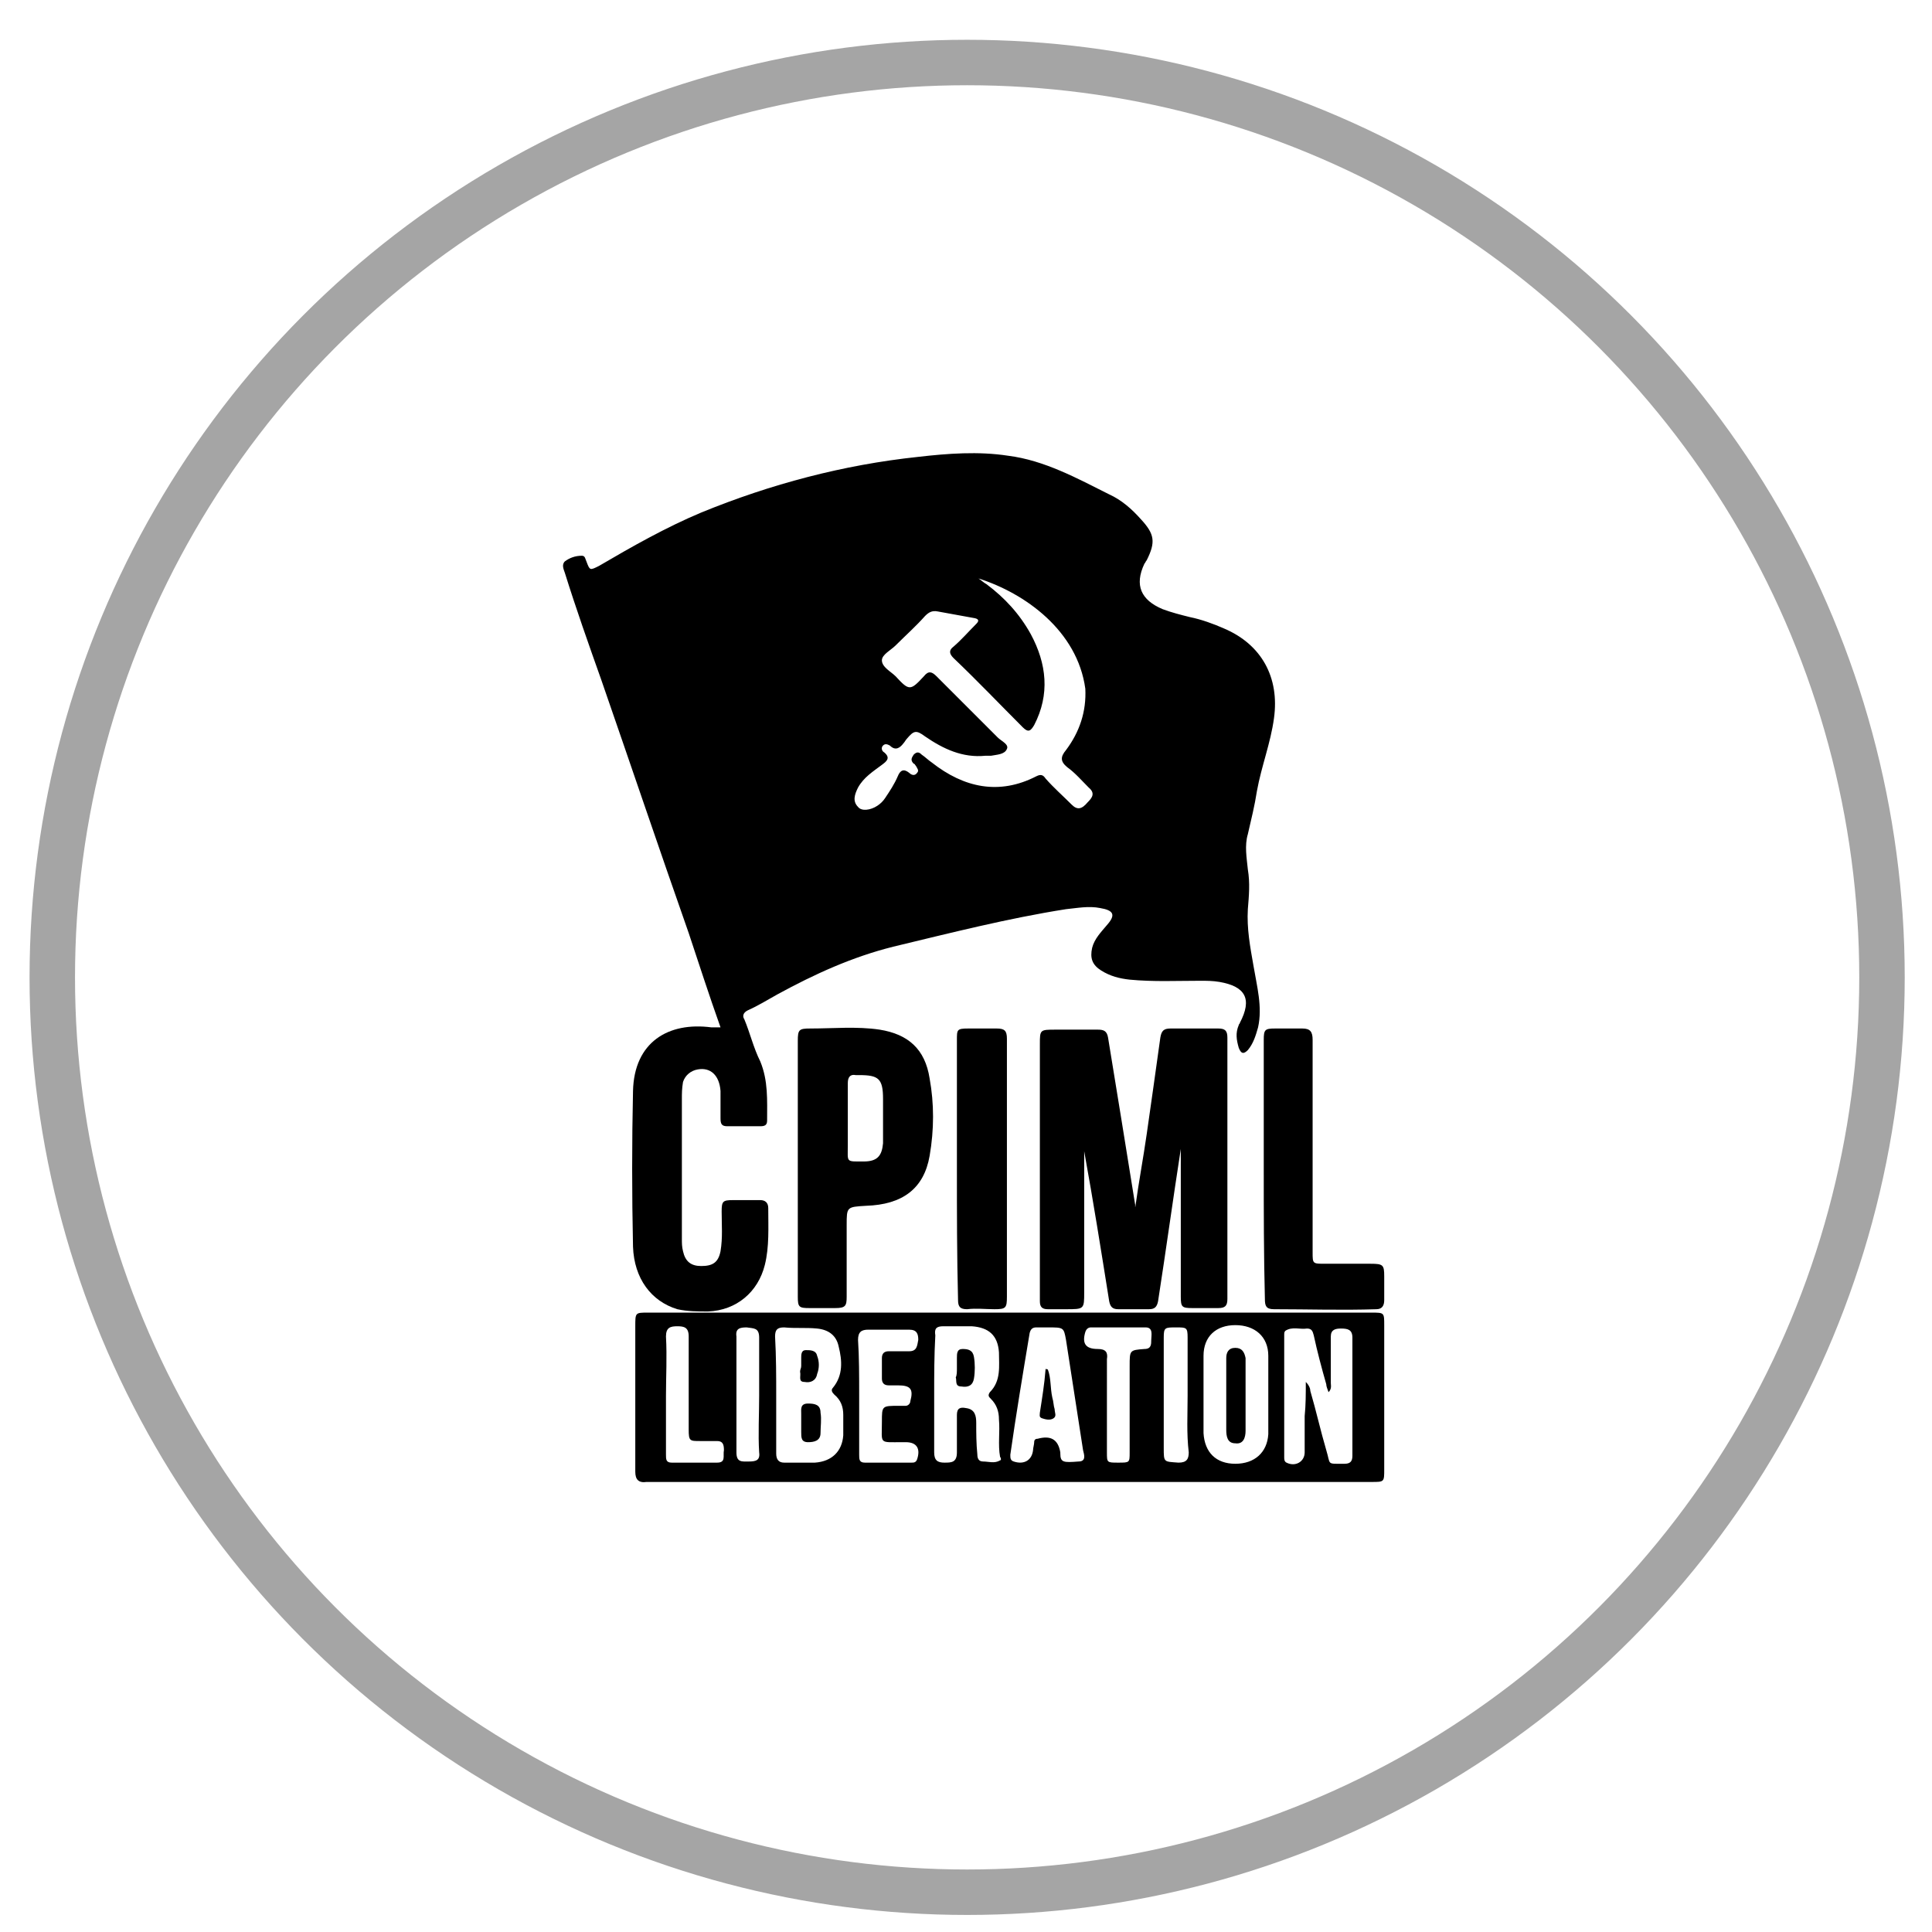 <?xml version="1.0" encoding="utf-8"?>
<!-- Generator: Adobe Illustrator 24.1.1, SVG Export Plug-In . SVG Version: 6.00 Build 0)  -->
<svg version="1.1" id="Layer_1" xmlns="http://www.w3.org/2000/svg" xmlns:xlink="http://www.w3.org/1999/xlink" x="0px" y="0px"
	 viewBox="0 0 170 170" style="enable-background:new 0 0 170 170;" xml:space="preserve">
<style type="text/css">
	.st0{fill:none;stroke:#A5A5A5;stroke-width:4;stroke-miterlimit:10;}
</style>
<g>
	<circle class="st0" cx="85.1" cy="86" r="80.5"/>
</g>
<g>
	<path d="M63.4,90.4c-1-2.8-1.9-5.6-2.8-8.3c-2.6-7.4-5.1-14.8-7.7-22.3c-1.1-3.1-2.2-6.2-3.2-9.4c-0.1-0.3-0.3-0.7,0-1
		c0.4-0.3,0.9-0.5,1.5-0.5c0.3,0,0.3,0.3,0.4,0.5c0.3,0.8,0.3,0.8,1.1,0.4c2.9-1.7,5.9-3.4,9-4.7c6.1-2.5,12.5-4.2,19.1-4.9
		c2.6-0.3,5.3-0.5,7.9-0.1c3.2,0.4,6.1,2,8.9,3.4c1.1,0.5,2,1.3,2.8,2.2c1.2,1.3,1.3,2,0.5,3.6c-0.1,0.1-0.1,0.2-0.2,0.3
		c-0.9,1.9-0.3,3.2,1.6,4c0.8,0.3,1.6,0.5,2.4,0.7c1,0.2,2.1,0.6,3,1c3.3,1.4,4.9,4.3,4.4,7.9c-0.3,2.2-1.1,4.2-1.5,6.4
		c-0.2,1.3-0.5,2.5-0.8,3.8c-0.3,1-0.1,2.1,0,3.1c0.2,1.2,0.1,2.3,0,3.5c-0.1,1.7,0.2,3.3,0.5,5c0.3,1.8,0.8,3.6,0.4,5.4
		c-0.2,0.7-0.4,1.4-0.9,2c-0.4,0.4-0.6,0.3-0.8-0.2c-0.2-0.7-0.3-1.3,0-2c0-0.1,0.1-0.1,0.1-0.2c1.1-2.1,0.5-3.2-1.8-3.6
		c-0.6-0.1-1.1-0.1-1.7-0.1c-2.1,0-4.1,0.1-6.2-0.1c-0.9-0.1-1.7-0.3-2.5-0.8c-0.8-0.5-1-1.1-0.8-2c0.2-0.8,0.8-1.4,1.3-2
		c0.8-0.9,0.6-1.3-0.6-1.5c-1-0.2-2,0-3,0.1c-5.1,0.8-10.2,2.1-15.2,3.3c-3.6,0.9-6.9,2.4-10.2,4.2c-0.9,0.5-1.7,1-2.6,1.4
		c-0.4,0.2-0.5,0.5-0.3,0.8c0.5,1.2,0.8,2.5,1.4,3.7c0.7,1.7,0.6,3.4,0.6,5.2c0,0.4-0.2,0.5-0.6,0.5c-1,0-1.9,0-2.9,0
		c-0.5,0-0.6-0.2-0.6-0.7c0-0.8,0-1.6,0-2.4c-0.1-1.4-0.9-2.1-2-1.9c-0.6,0.1-1.1,0.5-1.3,1.1C60,95.8,60,96.2,60,96.7
		c0,4.1,0,8.2,0,12.3c0,0.4,0,0.7,0.1,1.1c0.2,0.9,0.7,1.3,1.6,1.3c1,0,1.5-0.3,1.7-1.3c0.2-1.2,0.1-2.3,0.1-3.5c0-0.9,0.1-1,1-1
		c0.8,0,1.6,0,2.4,0c0.4,0,0.7,0.2,0.7,0.7c0,1.7,0.1,3.4-0.3,5c-0.6,2.4-2.5,4-5,4.1c-0.9,0-1.8,0-2.7-0.2
		c-2.3-0.7-3.8-2.7-3.9-5.5c-0.1-4.6-0.1-9.2,0-13.7c0.1-4.3,3.1-6.1,6.9-5.6C62.8,90.4,63.1,90.4,63.4,90.4z M86.1,50.9
		c0.3,0.2,0.5,0.4,0.7,0.5c1.6,1.2,2.9,2.6,3.9,4.4c1.4,2.6,1.7,5.3,0.3,8c-0.3,0.5-0.5,0.7-1,0.2c-2-2-4-4.1-6.1-6.1
		c-0.4-0.4-0.4-0.7,0-1c0.7-0.6,1.3-1.3,2-2c0.2-0.2,0.3-0.4-0.1-0.5c-1.1-0.2-2.2-0.4-3.3-0.6c-0.5-0.1-0.8,0.1-1.1,0.4
		c-0.8,0.9-1.7,1.7-2.6,2.6c-0.4,0.4-1.2,0.8-1.2,1.3c0,0.6,0.8,1,1.2,1.4c1.2,1.3,1.3,1.3,2.5,0c0.4-0.5,0.7-0.4,1.1,0
		c1.8,1.8,3.6,3.6,5.4,5.4c0.3,0.3,1,0.6,0.8,1c-0.2,0.5-0.9,0.5-1.4,0.6c-0.2,0-0.3,0-0.5,0c-2,0.2-3.7-0.6-5.3-1.7
		c-0.8-0.6-1-0.5-1.6,0.2c-0.1,0.1-0.2,0.3-0.3,0.4c-0.3,0.4-0.7,0.7-1.2,0.2c-0.2-0.1-0.4-0.2-0.6,0c-0.2,0.2-0.1,0.5,0.1,0.6
		c0.6,0.5,0.2,0.8-0.2,1.1c-0.8,0.6-1.6,1.1-2.1,2c-0.3,0.6-0.5,1.2,0,1.7c0.3,0.4,1.1,0.3,1.7-0.1c0.3-0.2,0.5-0.4,0.7-0.7
		c0.4-0.6,0.8-1.2,1.1-1.9c0.2-0.5,0.5-0.7,1-0.3c0.2,0.2,0.5,0.3,0.7,0c0.2-0.2,0-0.4-0.1-0.6c-0.1-0.1-0.1-0.2-0.2-0.2
		c-0.3-0.3-0.2-0.5,0-0.8c0.3-0.3,0.5-0.2,0.7,0c0.3,0.2,0.6,0.5,0.9,0.7c2.8,2.2,5.9,2.9,9.2,1.2c0.4-0.2,0.6-0.1,0.8,0.2
		c0.7,0.8,1.5,1.5,2.3,2.3c0.5,0.5,0.9,0.4,1.4-0.2c0.4-0.4,0.7-0.8,0.1-1.3c-0.6-0.6-1.2-1.3-1.9-1.8c-0.6-0.5-0.6-0.9-0.1-1.5
		c1.2-1.6,1.8-3.4,1.7-5.4C94.8,55.5,90.2,52.2,86.1,50.9z"/>
	<path d="M88.9,130.4c-10.4,0-20.9,0-31.3,0c-0.2,0-0.5,0-0.7,0c-0.7,0.1-1-0.2-1-0.9c0-1.8,0-3.6,0-5.4c0-2.5,0-4.9,0-7.4
		c0-1.2,0-1.2,1.1-1.2c13.7,0,27.3,0,41,0c7.6,0,15.2,0,22.7,0c1.1,0,1.1,0,1.1,1.1c0,4.2,0,8.5,0,12.7c0,1.1,0,1.1-1.1,1.1
		C110.1,130.4,99.5,130.4,88.9,130.4z M114.9,121.6c0.3,0.3,0.4,0.6,0.4,0.8c0.5,1.7,0.9,3.5,1.4,5.2c0.4,1.3,0,1.2,1.5,1.2
		c0,0,0.1,0,0.1,0c0.5,0,0.7-0.2,0.7-0.7c0-3.5,0-7,0-10.4c0-0.7-0.4-0.8-1-0.8c-0.5,0-0.9,0.1-0.9,0.7c0,1.4,0,2.7,0,4.1
		c0,0.2,0.1,0.5-0.2,0.8c-0.1-0.3-0.2-0.5-0.2-0.7c-0.4-1.4-0.8-2.9-1.1-4.3c-0.1-0.4-0.2-0.6-0.6-0.6c-0.6,0.1-1.3-0.2-1.9,0.2
		c-0.1,0.1-0.1,0.2-0.1,0.4c0,3.6,0,7.2,0,10.7c0,0.2,0,0.4,0.2,0.5c0.8,0.4,1.6-0.1,1.6-0.9c0-1.1,0-2.1,0-3.2
		C114.9,123.6,114.9,122.7,114.9,121.6z M68.3,122.8c0,1.7,0,3.4,0,5.1c0,0.5,0.2,0.8,0.7,0.8c0.9,0,1.8,0,2.7,0
		c1.5-0.1,2.4-1,2.5-2.4c0-0.6,0-1.2,0-1.8c0-0.7-0.2-1.3-0.8-1.8c-0.2-0.2-0.3-0.4-0.1-0.6c0.9-1.1,0.8-2.4,0.5-3.6
		c-0.2-1-0.9-1.5-1.9-1.6c-1-0.1-1.9,0-2.9-0.1c-0.6,0-0.8,0.2-0.8,0.8C68.3,119.4,68.3,121.1,68.3,122.8z M82.2,122.7
		c0,1.7,0,3.4,0,5.1c0,0.7,0.3,0.9,0.9,0.9c0.6,0,1.1,0,1.1-0.9c0-1.1,0-2.2,0-3.3c0-0.6,0.3-0.7,0.8-0.6c0.8,0.1,0.9,0.7,0.9,1.3
		c0,0.9,0,1.8,0.1,2.8c0,0.3,0.1,0.6,0.5,0.6c0.5,0,1,0.2,1.5-0.1c0.1,0,0.1-0.2,0-0.3c-0.2-1.1,0-2.2-0.1-3.3
		c0-0.7-0.2-1.3-0.7-1.8c-0.2-0.2-0.3-0.3-0.1-0.6c1-1,0.8-2.3,0.8-3.5c-0.1-1.5-0.9-2.2-2.4-2.3c-0.8,0-1.7,0-2.5,0
		c-0.6,0-0.8,0.2-0.7,0.8C82.2,119.3,82.2,121,82.2,122.7z M105.9,122.7C105.9,122.7,105.9,122.7,105.9,122.7c0,0.6,0,1.1,0,1.7
		c0,0.6,0,1.1,0,1.7c0.1,1.7,1.1,2.7,2.8,2.7c1.7,0,2.8-1,2.9-2.6c0-2.3,0-4.6,0-6.9c0-1.7-1.2-2.7-2.9-2.7c-1.7,0-2.8,1-2.8,2.7
		C105.9,120.5,105.9,121.6,105.9,122.7z M92.2,116.8c-0.3,0-0.6,0-1,0c-0.3,0-0.5,0.1-0.6,0.5c-0.6,3.6-1.2,7.2-1.7,10.7
		c0,0.3,0,0.5,0.3,0.6c0.9,0.3,1.6-0.1,1.7-1c0-0.2,0.1-0.5,0.1-0.7c0-0.2,0.1-0.3,0.3-0.3c1.1-0.3,1.8,0,2,1.2c0,0,0,0.1,0,0.1
		c0,0.8,0.3,0.8,1.6,0.7c0.7,0,0.5-0.6,0.4-1c-0.5-3.2-1-6.5-1.5-9.7C93.6,116.8,93.6,116.8,92.2,116.8z M75.6,122.8
		c0,1.7,0,3.5,0,5.2c0,0.4,0,0.7,0.5,0.7c1.4,0,2.7,0,4.1,0c0.2,0,0.4,0,0.5-0.3c0.3-0.9,0-1.5-1-1.5c-0.1,0-0.2,0-0.3,0
		c-2.1,0-1.8,0.2-1.8-1.8c0-1.4,0-1.4,1.5-1.4c0.2,0,0.4,0,0.6,0c0.2,0,0.4-0.2,0.4-0.4c0.3-1.1,0-1.4-1.1-1.4c-0.3,0-0.5,0-0.8,0
		c-0.4,0-0.6-0.2-0.6-0.6c0-0.6,0-1.2,0-1.8c0-0.4,0.2-0.6,0.6-0.6c0.6,0,1.2,0,1.8,0c0.7,0,0.7-0.5,0.8-1c0-0.5-0.1-0.9-0.8-0.9
		c-1.2,0-2.4,0-3.6,0c-0.6,0-0.9,0.2-0.9,0.9C75.6,119.4,75.6,121.1,75.6,122.8z M97.4,123.7c0,1.4,0,2.7,0,4.1c0,0.9,0,0.9,1,0.9
		c1,0,1,0,1-0.9c0-2.5,0-5.1,0-7.6c0-1.4,0-1.4,1.3-1.5c0.6,0,0.6-0.4,0.6-0.8c0-0.4,0.2-1.1-0.5-1.1c-1.6,0-3.2,0-4.8,0
		c-0.2,0-0.4,0.1-0.5,0.4c-0.3,1,0,1.5,1.1,1.5c0.7,0,0.9,0.3,0.8,0.9C97.4,121,97.4,122.3,97.4,123.7z M58.6,122.8
		c0,1.7,0,3.5,0,5.2c0,0.4,0,0.7,0.5,0.7c1.3,0,2.7,0,4,0c0.8,0,0.5-0.6,0.6-1.1c0-0.5-0.1-0.8-0.6-0.8c-0.5,0-1,0-1.5,0
		c-0.9,0-1,0-1-1c0-2.7,0-5.5,0-8.2c0-0.8-0.4-0.9-1-0.9c-0.6,0-1,0.1-1,0.9C58.7,119.4,58.6,121.1,58.6,122.8z M104.5,122.8
		c0-1.7,0-3.4,0-5.1c0-0.9-0.1-0.9-1-0.9c-1,0-1.1,0-1.1,0.9c0,3.2,0,6.5,0,9.7c0,1.3,0,1.2,1.3,1.3c0.7,0,0.9-0.3,0.9-0.9
		C104.4,126.1,104.5,124.5,104.5,122.8z M66.8,122.8c0-1.7,0-3.4,0-5.1c0-0.9-0.5-0.8-1.1-0.9c-0.6,0-1,0.1-0.9,0.8
		c0,3.4,0,6.8,0,10.2c0,0.9,0.5,0.8,1.1,0.8c0.6,0,1-0.1,0.9-0.8C66.7,126.2,66.8,124.5,66.8,122.8z"/>
	<path d="M99.9,106.2c0.3-2.2,0.7-4.3,1-6.4c0.4-2.8,0.8-5.6,1.2-8.5c0.1-0.6,0.3-0.8,0.9-0.8c1.4,0,2.8,0,4.2,0
		c0.6,0,0.8,0.2,0.8,0.8c0,7.7,0,15.4,0,23c0,0.6-0.2,0.8-0.8,0.8c-0.8,0-1.5,0-2.3,0c-0.9,0-1-0.1-1-1c0-4.2,0-8.3,0-12.5
		c0-0.2,0-0.3,0-0.5c0,0,0,0,0,0c-0.7,4.5-1.3,8.9-2,13.4c-0.1,0.5-0.3,0.7-0.8,0.7c-0.9,0-1.8,0-2.7,0c-0.5,0-0.7-0.2-0.8-0.7
		c-0.7-4.4-1.4-8.8-2.2-13.2c0,4.1,0,8.3,0,12.4c0,1.5,0,1.5-1.6,1.5c-0.5,0-1,0-1.6,0c-0.5,0-0.7-0.2-0.7-0.7c0-0.2,0-0.4,0-0.7
		c0-7.3,0-14.6,0-21.9c0-1.3,0-1.3,1.4-1.3c1.2,0,2.4,0,3.7,0c0.5,0,0.8,0.1,0.9,0.7c0.8,4.9,1.6,9.8,2.4,14.8
		C99.8,106.1,99.9,106.1,99.9,106.2z"/>
	<path d="M70.2,102.8c0-3.7,0-7.5,0-11.2c0-1,0.1-1.1,1.1-1.1c2,0,4.1-0.2,6.1,0.1c2.5,0.4,4,1.7,4.4,4.3c0.4,2.2,0.4,4.5,0,6.8
		c-0.5,2.9-2.4,4.3-5.6,4.4c-1.7,0.1-1.7,0.1-1.7,1.7c0,2.1,0,4.2,0,6.3c0,0.8-0.1,1-1,1c-0.8,0-1.5,0-2.3,0c-0.9,0-1-0.1-1-1
		C70.2,110.4,70.2,106.6,70.2,102.8z M74.6,98.3c0,0.8,0,1.6,0,2.5c0,1.5-0.2,1.4,1.4,1.4c1.2,0,1.6-0.5,1.7-1.6c0-1.3,0-2.6,0-3.9
		c0-1.8-0.4-2.1-2.1-2.1c-0.1,0-0.2,0-0.3,0c-0.5-0.1-0.7,0.2-0.7,0.7C74.6,96.2,74.6,97.3,74.6,98.3z"/>
	<path d="M111.2,102.8c0-3.8,0-7.6,0-11.3c0-0.9,0.1-1,1-1c0.8,0,1.6,0,2.4,0c0.7,0,0.9,0.3,0.9,1c0,4.5,0,9,0,13.6
		c0,1.7,0,3.4,0,5.1c0,1,0,1,1.1,1c1.3,0,2.7,0,4,0c1.1,0,1.2,0.1,1.2,1.1c0,0.7,0,1.4,0,2.1c0,0.5-0.2,0.8-0.7,0.8c-3,0.1-6,0-9,0
		c-0.7,0-0.8-0.3-0.8-0.9C111.2,110.4,111.2,106.6,111.2,102.8z"/>
	<path d="M84.2,102.8c0-3.8,0-7.6,0-11.3c0-0.9,0-1,1-1c0.8,0,1.6,0,2.5,0c0.7,0,0.9,0.2,0.9,0.9c0,2.2,0,4.3,0,6.5
		c0,5.4,0,10.8,0,16.2c0,1-0.1,1.1-1.1,1.1c-0.8,0-1.6-0.1-2.4,0c-0.6,0-0.8-0.2-0.8-0.8C84.2,110.5,84.2,106.7,84.2,102.8z"/>
	<path d="M70.5,125.2c0-0.3,0-0.5,0-0.8c0-0.4-0.1-0.9,0.6-0.9c0.6,0,1.1,0.1,1.1,0.8c0.1,0.6,0,1.2,0,1.8c0,0.7-0.6,0.8-1.1,0.8
		c-0.6,0-0.6-0.4-0.6-0.9C70.5,125.7,70.5,125.4,70.5,125.2z"/>
	<path d="M70.5,120.2c0-0.2,0-0.5,0-0.7c0-0.3,0-0.7,0.4-0.7c0.4,0,0.9,0,1,0.5c0.2,0.5,0.2,1.1,0,1.6c-0.1,0.6-0.6,0.8-1.1,0.7
		c-0.6,0-0.3-0.5-0.4-0.9C70.4,120.5,70.5,120.4,70.5,120.2z"/>
	<path d="M84.2,120.4c0-0.3,0-0.6,0-0.9c0-0.4,0-0.8,0.5-0.8c0.5,0,0.9,0.1,1,0.7c0.1,0.6,0.1,1.3,0,1.9c-0.1,0.6-0.5,0.8-1.1,0.7
		c-0.6,0-0.4-0.5-0.5-0.8C84.2,121,84.2,120.7,84.2,120.4z"/>
	<path d="M107.9,122.8c0-1.1,0-2.2,0-3.3c0-0.5,0.2-0.9,0.8-0.9c0.6,0,0.8,0.4,0.9,0.9c0,0.2,0,0.4,0,0.7c0,1.2,0,2.3,0,3.5
		c0,0.7,0,1.4,0,2.2c0,0.6-0.2,1.2-0.9,1.1c-0.7,0-0.8-0.6-0.8-1.2C107.9,124.8,107.9,123.8,107.9,122.8
		C107.9,122.8,107.9,122.8,107.9,122.8z"/>
	<path d="M92.2,120.5c0.3,0.8,0.2,1.6,0.4,2.5c0.1,0.3,0.1,0.7,0.2,1c0,0.3,0.2,0.6-0.1,0.8c-0.3,0.2-0.7,0.1-1,0
		c-0.3-0.1-0.2-0.3-0.2-0.5c0.2-1.3,0.4-2.5,0.5-3.8C92,120.4,92.1,120.5,92.2,120.5z"/>
</g>
</svg>
